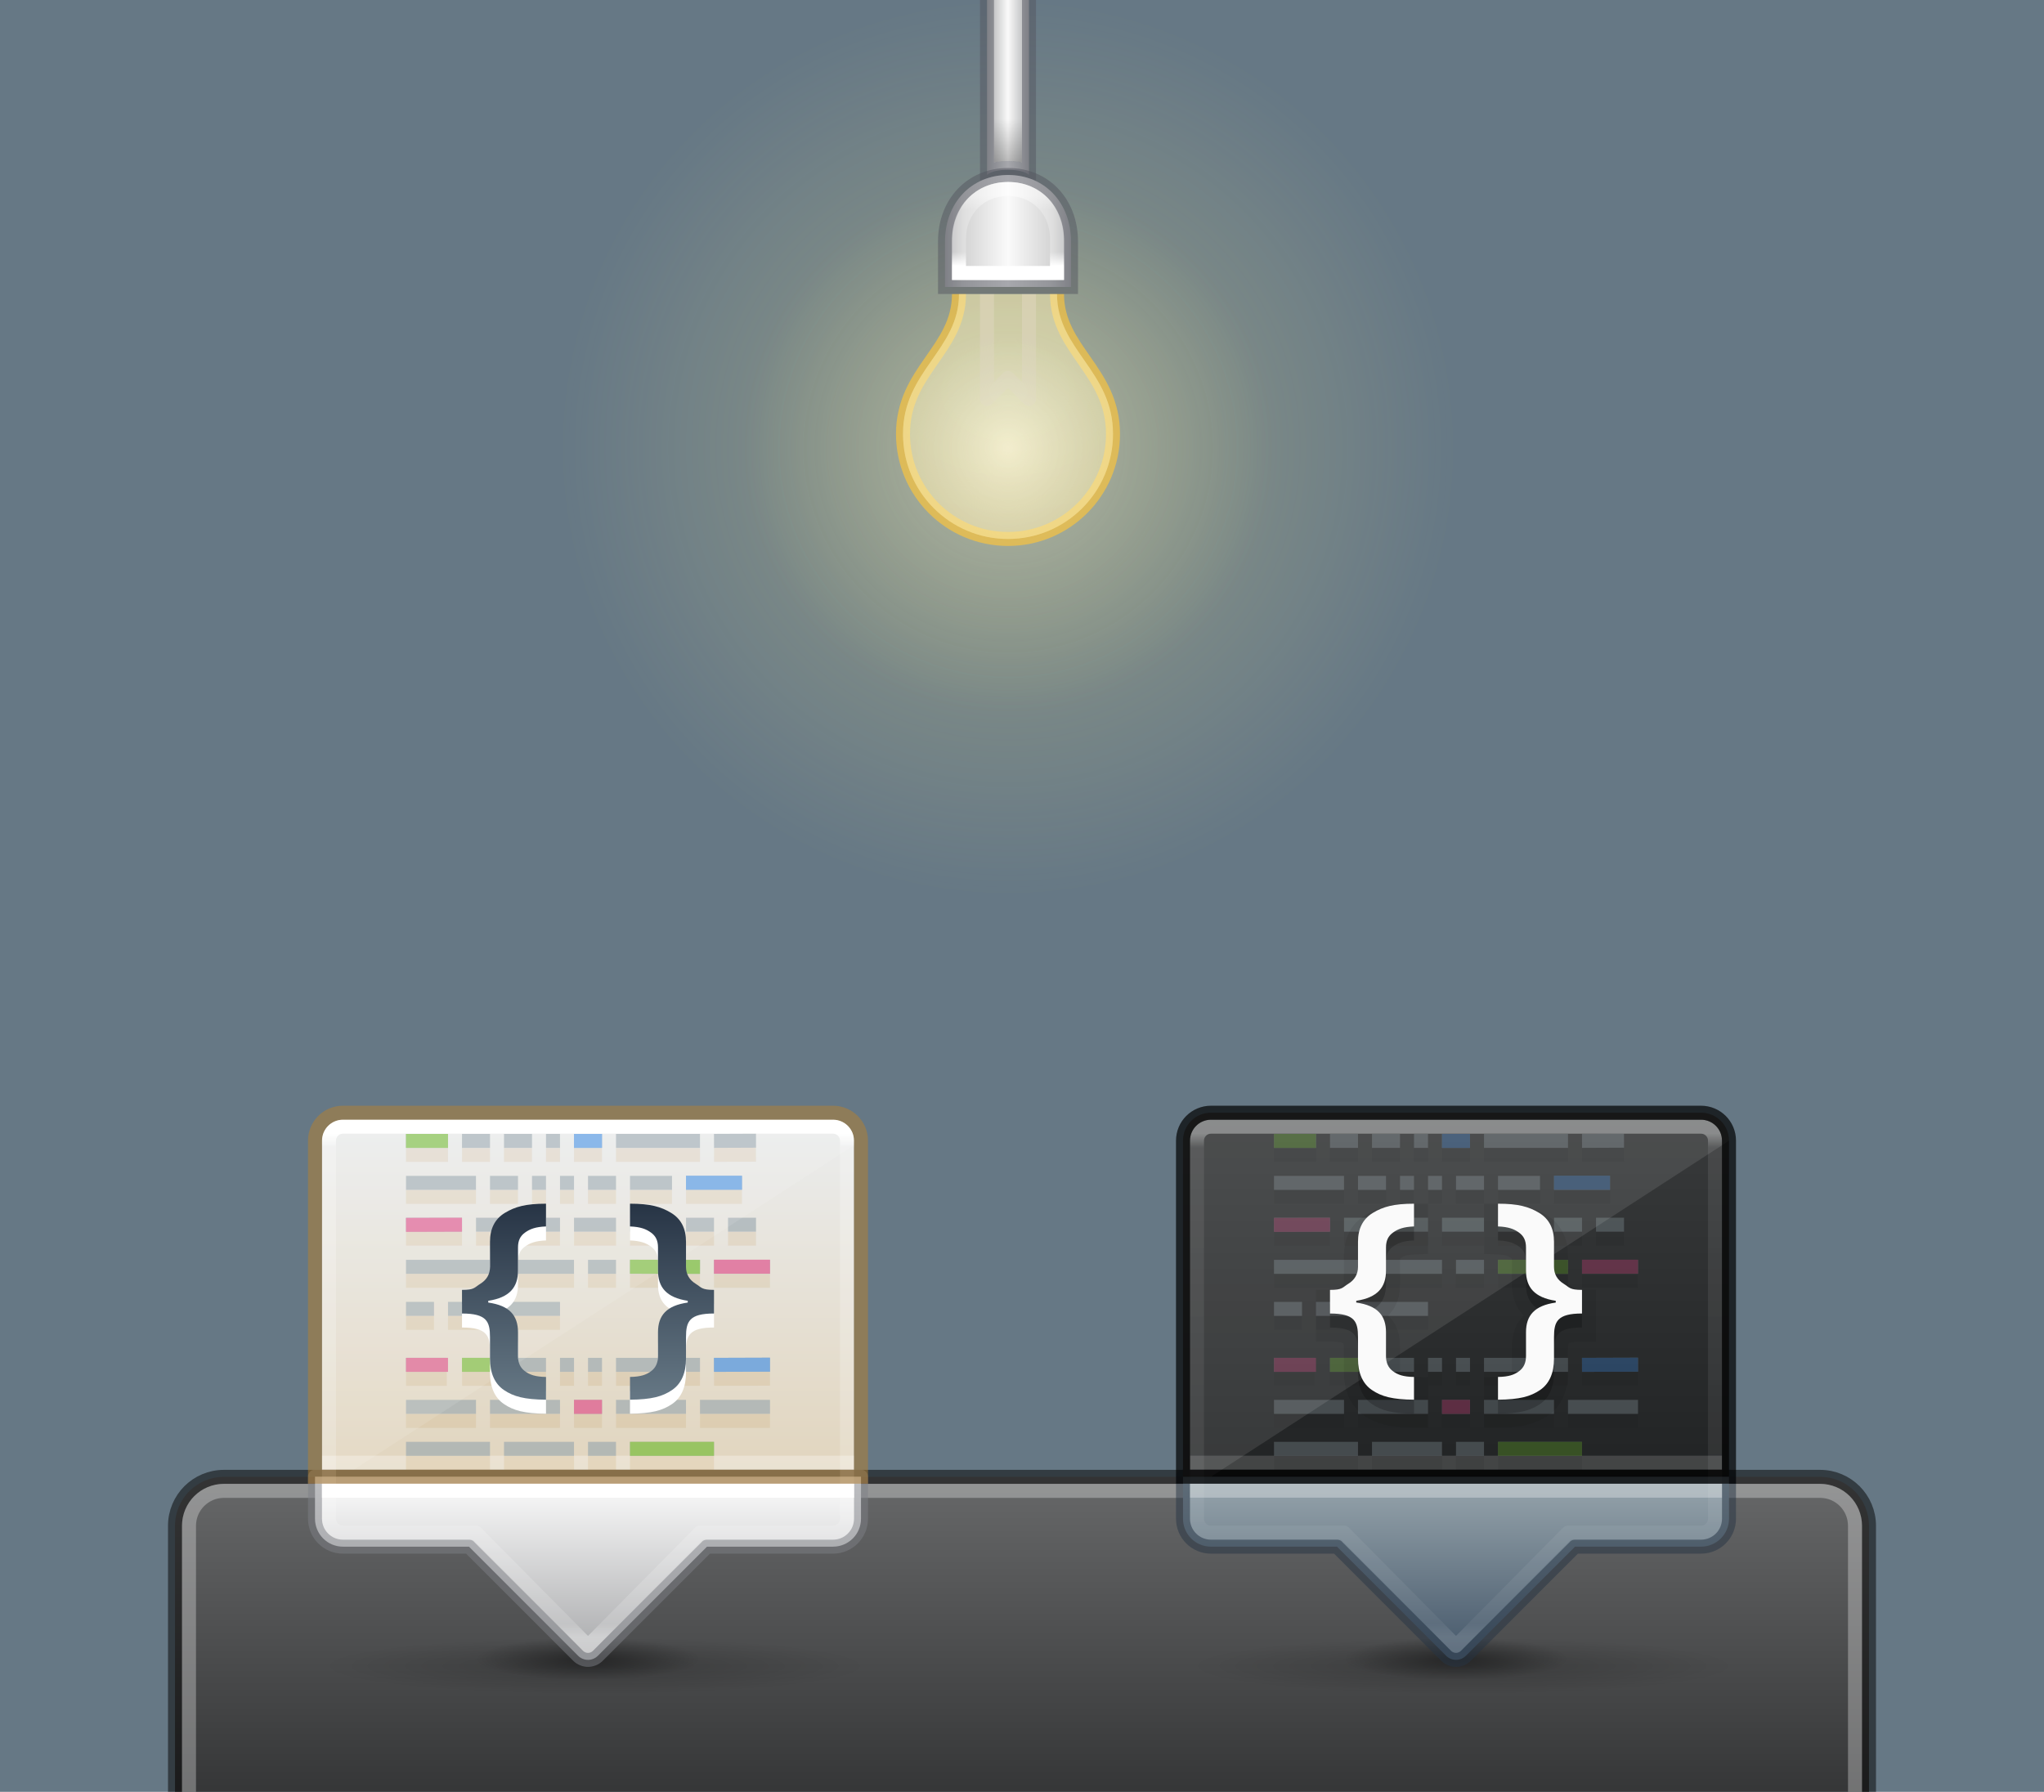 <?xml version="1.0" encoding="UTF-8" standalone="no"?>
<!-- Created with Inkscape (http://www.inkscape.org/) -->

<svg
   version="1.1"
   id="svg2"
   width="146"
   height="128"
   viewBox="0 0 146 128"
   sodipodi:docname="light-direction-dark.svg"
   inkscape:version="1.1 (c68e22c387, 2021-05-23)"
   inkscape:export-filename="/home/micahilbery/Projects/micahilbery.github.io/assets/images/edw/dark/light-direction-dark.png"
   inkscape:export-xdpi="288"
   inkscape:export-ydpi="288"
   xmlns:inkscape="http://www.inkscape.org/namespaces/inkscape"
   xmlns:sodipodi="http://sodipodi.sourceforge.net/DTD/sodipodi-0.dtd"
   xmlns:xlink="http://www.w3.org/1999/xlink"
   xmlns="http://www.w3.org/2000/svg"
   xmlns:svg="http://www.w3.org/2000/svg">
  <defs
     id="defs6">
    <linearGradient
       inkscape:collect="always"
       id="linearGradient9965">
      <stop
         style="stop-color:#ffffff;stop-opacity:1"
         offset="0"
         id="stop9961" />
      <stop
         style="stop-color:#fff394;stop-opacity:0;"
         offset="1"
         id="stop9963" />
    </linearGradient>
    <linearGradient
       inkscape:collect="always"
       id="linearGradient9447">
      <stop
         style="stop-color:#000000;stop-opacity:1;"
         offset="0"
         id="stop9443" />
      <stop
         style="stop-color:#000000;stop-opacity:0;"
         offset="1"
         id="stop9445" />
    </linearGradient>
    <linearGradient
       inkscape:collect="always"
       id="linearGradient8339">
      <stop
         style="stop-color:#ffffff;stop-opacity:0.5"
         offset="0"
         id="stop8335" />
      <stop
         style="stop-color:#ffffff;stop-opacity:0.25"
         offset="0.2"
         id="stop8979" />
      <stop
         style="stop-color:#ffffff;stop-opacity:0.25"
         offset="0.8"
         id="stop8981" />
      <stop
         style="stop-color:#ffffff;stop-opacity:1"
         offset="1"
         id="stop8337" />
    </linearGradient>
    <linearGradient
       inkscape:collect="always"
       id="linearGradient6832">
      <stop
         style="stop-color:#abacae;stop-opacity:1"
         offset="0"
         id="stop6828" />
      <stop
         style="stop-color:#d4d4d4;stop-opacity:1"
         offset="0.15"
         id="stop7126" />
      <stop
         style="stop-color:#fafafa;stop-opacity:1"
         offset="0.5"
         id="stop6994" />
      <stop
         style="stop-color:#d4d4d4;stop-opacity:1"
         offset="0.85"
         id="stop6996" />
      <stop
         style="stop-color:#abacae;stop-opacity:1"
         offset="1"
         id="stop6830" />
    </linearGradient>
    <linearGradient
       inkscape:collect="always"
       id="linearGradient6144">
      <stop
         style="stop-color:#abacae;stop-opacity:1"
         offset="0"
         id="stop6140" />
      <stop
         style="stop-color:#fafafa;stop-opacity:1"
         offset="0.5"
         id="stop6306" />
      <stop
         style="stop-color:#abacae;stop-opacity:1"
         offset="1"
         id="stop6142" />
    </linearGradient>
    <linearGradient
       inkscape:collect="always"
       id="linearGradient5256">
      <stop
         style="stop-color:#fff394;stop-opacity:1;"
         offset="0"
         id="stop5252" />
      <stop
         style="stop-color:#fff394;stop-opacity:0;"
         offset="1"
         id="stop5254" />
    </linearGradient>
    <linearGradient
       inkscape:collect="always"
       id="linearGradient4560">
      <stop
         style="stop-color:#fff394;stop-opacity:1"
         offset="0"
         id="stop4556" />
      <stop
         style="stop-color:#ffe16b;stop-opacity:1"
         offset="1"
         id="stop4558" />
    </linearGradient>
    <linearGradient
       inkscape:collect="always"
       id="linearGradient3744">
      <stop
         style="stop-color:#fafafa;stop-opacity:1"
         offset="0"
         id="stop3740" />
      <stop
         style="stop-color:#d4d4d4;stop-opacity:0.05"
         offset="1"
         id="stop3742" />
    </linearGradient>
    <linearGradient
       inkscape:collect="always"
       id="linearGradient4995">
      <stop
         style="stop-color:#666666;stop-opacity:1"
         offset="0"
         id="stop4991" />
      <stop
         style="stop-color:#333333;stop-opacity:1"
         offset="1"
         id="stop4993" />
    </linearGradient>
    <linearGradient
       id="linearGradient3373">
      <stop
         offset="0"
         style="stop-color:#95a3ab;stop-opacity:1"
         id="stop3365" />
      <stop
         offset="1"
         style="stop-color:#667885;stop-opacity:1"
         id="stop3371" />
    </linearGradient>
    <linearGradient
       id="linearGradient3075">
      <stop
         style="stop-color:#95a3ab;stop-opacity:1"
         offset="0"
         id="stop3071" />
      <stop
         style="stop-color:#667885;stop-opacity:1"
         offset="1"
         id="stop3073" />
    </linearGradient>
    <radialGradient
       cx="4.993"
       cy="43.5"
       r="2.5"
       fx="4.993"
       fy="43.5"
       id="radialGradient3013"
       xlink:href="#linearGradient3688-166-749"
       gradientUnits="userSpaceOnUse"
       gradientTransform="matrix(2.004,0,0,1.4,27.988,-17.4)" />
    <linearGradient
       id="linearGradient3688-166-749">
      <stop
         id="stop2883"
         style="stop-color:#181818;stop-opacity:1"
         offset="0" />
      <stop
         id="stop2885"
         style="stop-color:#181818;stop-opacity:0"
         offset="1" />
    </linearGradient>
    <radialGradient
       cx="4.993"
       cy="43.5"
       r="2.5"
       fx="4.993"
       fy="43.5"
       id="radialGradient3015"
       xlink:href="#linearGradient3688-166-749"
       gradientUnits="userSpaceOnUse"
       gradientTransform="matrix(2.004,0,0,1.4,-20.012,-104.4)" />
    <linearGradient
       x1="25.058"
       y1="47.028"
       x2="25.058"
       y2="39.999"
       id="linearGradient6647"
       xlink:href="#linearGradient3702-501-757"
       gradientUnits="userSpaceOnUse" />
    <linearGradient
       id="linearGradient3702-501-757">
      <stop
         id="stop2895"
         style="stop-color:#181818;stop-opacity:0"
         offset="0" />
      <stop
         id="stop2897"
         style="stop-color:#181818;stop-opacity:1"
         offset="0.5" />
      <stop
         id="stop2899"
         style="stop-color:#181818;stop-opacity:0"
         offset="1" />
    </linearGradient>
    <linearGradient
       xlink:href="#linearGradient3075"
       id="linearGradient856"
       x1="23.528"
       y1="6.083"
       x2="23.528"
       y2="44.233"
       gradientUnits="userSpaceOnUse" />
    <linearGradient
       id="linearGradient854">
      <stop
         style="stop-color:#ffa154;stop-opacity:1"
         offset="0"
         id="stop850" />
      <stop
         style="stop-color:#f37329;stop-opacity:1"
         offset="1"
         id="stop852" />
    </linearGradient>
    <linearGradient
       x1="39"
       y1="6"
       x2="39"
       y2="41.945"
       id="linearGradient3058"
       xlink:href="#linearGradient3924-1"
       gradientUnits="userSpaceOnUse"
       gradientTransform="translate(4e-6,1)" />
    <linearGradient
       id="linearGradient3924-1">
      <stop
         id="stop3926-3"
         style="stop-color:#ffffff;stop-opacity:1"
         offset="0" />
      <stop
         id="stop3928-91"
         style="stop-color:#ffffff;stop-opacity:0.235"
         offset="0.028" />
      <stop
         id="stop3930-6"
         style="stop-color:#ffffff;stop-opacity:0.157"
         offset="0.974" />
      <stop
         id="stop3932-6"
         style="stop-color:#ffffff;stop-opacity:0.392"
         offset="1" />
    </linearGradient>
    <radialGradient
       xlink:href="#linearGradient8838-4"
       id="radialGradient3300-8"
       gradientUnits="userSpaceOnUse"
       gradientTransform="matrix(0.382,7.5555777e-8,-1.8372241e-8,0.112,-5.925,36.336)"
       cx="99.189"
       cy="185.297"
       fx="99.189"
       fy="185.297"
       r="62.769" />
    <linearGradient
       id="linearGradient8838-4">
      <stop
         id="stop8840-4"
         style="stop-color:#000000;stop-opacity:1"
         offset="0" />
      <stop
         id="stop8842-8"
         style="stop-color:#000000;stop-opacity:0"
         offset="1" />
    </linearGradient>
    <radialGradient
       xlink:href="#linearGradient8838-4"
       id="radialGradient4192-6"
       gradientUnits="userSpaceOnUse"
       gradientTransform="matrix(0.255,5.3967361e-8,-1.2248161e-8,0.08,6.716,44.241)"
       cx="99.189"
       cy="185.297"
       fx="99.189"
       fy="185.297"
       r="62.769" />
    <radialGradient
       xlink:href="#linearGradient2867-449-88-871-390-598-476-591-434-148-57-177-3-8-8"
       id="radialGradient3543"
       gradientUnits="userSpaceOnUse"
       gradientTransform="matrix(0,5,-5.289,-1.3609237e-7,68.694,-17.99)"
       cx="1.198"
       cy="8.45"
       fx="1.198"
       fy="8.45"
       r="20" />
    <linearGradient
       id="linearGradient2867-449-88-871-390-598-476-591-434-148-57-177-3-8-8">
      <stop
         offset="0"
         style="stop-color:#90dbec;stop-opacity:1"
         id="stop3750-8-9-0" />
      <stop
         offset="0.262"
         style="stop-color:#42baea;stop-opacity:1"
         id="stop3752-3-2-2" />
      <stop
         offset="0.705"
         style="stop-color:#3689e6;stop-opacity:1"
         id="stop3754-7-2-2" />
      <stop
         offset="1"
         style="stop-color:#2b63a0;stop-opacity:1"
         id="stop3756-9-3-05" />
    </linearGradient>
    <linearGradient
       xlink:href="#linearGradient4011-8"
       id="linearGradient3540"
       gradientUnits="userSpaceOnUse"
       gradientTransform="matrix(1.054,0,0,1.054,-51.611,-2.728)"
       x1="71.204"
       y1="6.238"
       x2="71.204"
       y2="44.341" />
    <linearGradient
       id="linearGradient4011-8">
      <stop
         offset="0"
         style="stop-color:#ffffff;stop-opacity:1"
         id="stop4013-9" />
      <stop
         offset="0.508"
         style="stop-color:#ffffff;stop-opacity:0.235"
         id="stop4015-2" />
      <stop
         offset="0.835"
         style="stop-color:#ffffff;stop-opacity:0.157"
         id="stop4017-28" />
      <stop
         offset="1"
         style="stop-color:#ffffff;stop-opacity:0.392"
         id="stop4019-23" />
    </linearGradient>
    <linearGradient
       xlink:href="#linearGradient1115"
       id="linearGradient856-3"
       x1="24"
       y1="6"
       x2="24"
       y2="44"
       gradientUnits="userSpaceOnUse"
       gradientTransform="translate(204,98)" />
    <linearGradient
       id="linearGradient1115">
      <stop
         id="stop1111"
         offset="0"
         style="stop-color:#95a3ab;stop-opacity:1" />
      <stop
         id="stop1113"
         offset="1"
         style="stop-color:#667885;stop-opacity:1" />
    </linearGradient>
    <linearGradient
       inkscape:collect="always"
       xlink:href="#linearGradient4995"
       id="linearGradient4997"
       x1="160"
       y1="130"
       x2="160"
       y2="152"
       gradientUnits="userSpaceOnUse"
       gradientTransform="translate(0,-88)" />
    <radialGradient
       inkscape:collect="always"
       xlink:href="#linearGradient8838-4"
       id="radialGradient1109-0"
       cx="24.5"
       cy="45"
       fx="24.5"
       fy="45"
       r="19.5"
       gradientTransform="matrix(1,0,0,0.103,0,40.385)"
       gradientUnits="userSpaceOnUse" />
    <radialGradient
       inkscape:collect="always"
       xlink:href="#linearGradient8838-4"
       id="radialGradient1099-6"
       cx="24"
       cy="44.5"
       fx="24"
       fy="44.5"
       r="8"
       gradientTransform="matrix(1,0,0,0.188,0,36.156)"
       gradientUnits="userSpaceOnUse" />
    <linearGradient
       xlink:href="#linearGradient1115-0"
       id="linearGradient856-32"
       x1="24"
       y1="32"
       x2="24"
       y2="44"
       gradientUnits="userSpaceOnUse" />
    <linearGradient
       id="linearGradient1115-0">
      <stop
         id="stop1111-6"
         offset="0"
         style="stop-color:#95a3ab;stop-opacity:1" />
      <stop
         id="stop1113-1"
         offset="1"
         style="stop-color:#485a6c;stop-opacity:1" />
    </linearGradient>
    <linearGradient
       inkscape:collect="always"
       xlink:href="#linearGradient1232"
       id="linearGradient1234"
       x1="25"
       y1="6"
       x2="25"
       y2="31.5"
       gradientUnits="userSpaceOnUse" />
    <linearGradient
       inkscape:collect="always"
       id="linearGradient1232">
      <stop
         style="stop-color:#333333;stop-opacity:1"
         offset="0"
         id="stop1228" />
      <stop
         style="stop-color:#1a1a1a;stop-opacity:1"
         offset="1"
         id="stop1230" />
    </linearGradient>
    <radialGradient
       inkscape:collect="always"
       xlink:href="#linearGradient8838-4"
       id="radialGradient1109-5"
       cx="24.5"
       cy="45"
       fx="24.5"
       fy="45"
       r="19.5"
       gradientTransform="matrix(1,0,0,0.103,0,40.385)"
       gradientUnits="userSpaceOnUse" />
    <radialGradient
       inkscape:collect="always"
       xlink:href="#linearGradient8838-4"
       id="radialGradient1099-4"
       cx="24"
       cy="44.5"
       fx="24"
       fy="44.5"
       r="8"
       gradientTransform="matrix(1,0,0,0.188,0,36.156)"
       gradientUnits="userSpaceOnUse" />
    <linearGradient
       xlink:href="#linearGradient1115-4"
       id="linearGradient856-7"
       x1="24"
       y1="32"
       x2="24"
       y2="44"
       gradientUnits="userSpaceOnUse" />
    <linearGradient
       id="linearGradient1115-4">
      <stop
         id="stop1111-4"
         offset="0"
         style="stop-color:#fafafa;stop-opacity:1" />
      <stop
         id="stop1113-3"
         offset="1"
         style="stop-color:#abacae;stop-opacity:1" />
    </linearGradient>
    <linearGradient
       inkscape:collect="always"
       xlink:href="#linearGradient1232-7"
       id="linearGradient1234-0"
       x1="25"
       y1="6"
       x2="25"
       y2="31.5"
       gradientUnits="userSpaceOnUse" />
    <linearGradient
       inkscape:collect="always"
       id="linearGradient1232-7">
      <stop
         style="stop-color:#fafafa;stop-opacity:1"
         offset="0"
         id="stop1228-8" />
      <stop
         style="stop-color:#efdfc4;stop-opacity:1"
         offset="1"
         id="stop1230-6" />
    </linearGradient>
    <linearGradient
       inkscape:collect="always"
       xlink:href="#linearGradient2134"
       id="linearGradient2136"
       x1="24"
       y1="12"
       x2="24"
       y2="26"
       gradientUnits="userSpaceOnUse" />
    <linearGradient
       inkscape:collect="always"
       id="linearGradient2134">
      <stop
         style="stop-color:#273445;stop-opacity:1"
         offset="0"
         id="stop2130" />
      <stop
         style="stop-color:#667885;stop-opacity:1"
         offset="1"
         id="stop2132" />
    </linearGradient>
    <linearGradient
       inkscape:collect="always"
       xlink:href="#linearGradient3924-1"
       id="linearGradient6577"
       gradientUnits="userSpaceOnUse"
       gradientTransform="translate(4e-6,1)"
       x1="39"
       y1="6"
       x2="39"
       y2="41.945" />
    <clipPath
       clipPathUnits="userSpaceOnUse"
       id="clipPath8030">
      <rect
         style="font-variation-settings:normal;opacity:1;vector-effect:none;fill:url(#linearGradient8034);fill-opacity:1;stroke:none;stroke-width:1;stroke-linecap:butt;stroke-linejoin:miter;stroke-miterlimit:4;stroke-dasharray:none;stroke-dashoffset:0;stroke-opacity:1;-inkscape-stroke:none;marker:none;stop-color:#000000;stop-opacity:1"
         id="rect8032"
         width="270"
         height="128"
         x="0"
         y="0" />
    </clipPath>
    <linearGradient
       inkscape:collect="always"
       xlink:href="#linearGradient1115-4"
       id="linearGradient8034"
       gradientUnits="userSpaceOnUse"
       gradientTransform="translate(80,73.987)"
       x1="24"
       y1="32"
       x2="24"
       y2="44" />
    <radialGradient
       inkscape:collect="always"
       xlink:href="#linearGradient3744"
       id="radialGradient3746"
       cx="72"
       cy="31.679"
       fx="72"
       fy="31.679"
       r="7.5"
       gradientTransform="matrix(1,0,0,1.067,0,-1.79)"
       gradientUnits="userSpaceOnUse" />
    <radialGradient
       inkscape:collect="always"
       xlink:href="#linearGradient4560"
       id="radialGradient4562"
       cx="72"
       cy="28.25"
       fx="72"
       fy="28.25"
       r="7.5"
       gradientTransform="matrix(2.467,0,0,1.8,-105.6,-22.85)"
       gradientUnits="userSpaceOnUse" />
    <radialGradient
       inkscape:collect="always"
       xlink:href="#linearGradient5256"
       id="radialGradient5258"
       cx="72"
       cy="32"
       fx="72"
       fy="32"
       r="32"
       gradientUnits="userSpaceOnUse" />
    <linearGradient
       inkscape:collect="always"
       xlink:href="#linearGradient6144"
       id="linearGradient6146"
       x1="70.5"
       y1="6.25"
       x2="73.5"
       y2="6.25"
       gradientUnits="userSpaceOnUse" />
    <linearGradient
       inkscape:collect="always"
       xlink:href="#linearGradient6832"
       id="linearGradient6834"
       x1="67.5"
       y1="16.5"
       x2="76.5"
       y2="16.5"
       gradientUnits="userSpaceOnUse" />
    <linearGradient
       inkscape:collect="always"
       xlink:href="#linearGradient8339"
       id="linearGradient8341"
       x1="72"
       y1="14"
       x2="72"
       y2="19"
       gradientUnits="userSpaceOnUse" />
    <linearGradient
       inkscape:collect="always"
       xlink:href="#linearGradient9447"
       id="linearGradient9449"
       x1="72"
       y1="12"
       x2="72"
       y2="9"
       gradientUnits="userSpaceOnUse"
       gradientTransform="translate(0,-0.5)" />
    <radialGradient
       inkscape:collect="always"
       xlink:href="#linearGradient9965"
       id="radialGradient9865"
       gradientUnits="userSpaceOnUse"
       cx="72"
       cy="32"
       fx="72"
       fy="32"
       r="32"
       gradientTransform="matrix(0.592,0,0,0.592,29.407,13.07)" />
  </defs>
  <sodipodi:namedview
     id="namedview4"
     pagecolor="#ffffff"
     bordercolor="#666666"
     borderopacity="1.0"
     inkscape:pageshadow="2"
     inkscape:pageopacity="0.0"
     inkscape:pagecheckerboard="0"
     showgrid="true"
     inkscape:zoom="2"
     inkscape:cx="140"
     inkscape:cy="14.75"
     inkscape:window-width="2560"
     inkscape:window-height="1379"
     inkscape:window-x="1920"
     inkscape:window-y="30"
     inkscape:window-maximized="1"
     inkscape:current-layer="g8">
    <inkscape:grid
       type="xygrid"
       id="grid851"
       empspacing="4"
       visible="true"
       enabled="true" />
    <inkscape:grid
       type="xygrid"
       id="grid853"
       empspacing="2"
       spacingy="0.5"
       spacingx="0.5"
       dotted="true"
       enabled="false" />
  </sodipodi:namedview>
  <g
     inkscape:groupmode="layer"
     inkscape:label="Image"
     id="g8">
    <rect
       style="opacity:1;fill:#667885;fill-opacity:1;stroke:none;stroke-linecap:butt;stroke-linejoin:round;stroke-opacity:1;-inkscape-stroke:none;stop-color:#000000"
       id="rect10483"
       width="146"
       height="128"
       x="0"
       y="0" />
    <circle
       style="opacity:0.3;fill:url(#radialGradient5258);fill-opacity:1;stroke:none;stroke-linecap:butt;stroke-linejoin:round;-inkscape-stroke:none;stop-color:#000000"
       id="path5228"
       cx="72"
       cy="32"
       r="32" />
    <g
       id="g1013"
       transform="translate(-62,64)">
      <path
         id="rect849"
         style="opacity:0.95;fill:url(#linearGradient4997);fill-opacity:1;stroke:none"
         d="m 78,41.5 c -1.939,0 -3.5,1.561 -3.5,3.5 v 19 h 121 V 45 c 0,-1.939 -1.561,-3.5 -3.5,-3.5 z"
         sodipodi:nodetypes="ssccsss" />
      <path
         id="path4200"
         style="opacity:0.5;fill:none;stroke:#000000;stroke-opacity:1"
         d="M 195.5,64 V 45 c 0,-1.939 -1.561,-3.5 -3.5,-3.5 H 78 c -1.939,0 -3.5,1.561 -3.5,3.5 v 19"
         sodipodi:nodetypes="cssssc" />
      <path
         id="rect4280"
         style="opacity:0.3;fill:none;stroke:#ffffff;stroke-opacity:1"
         d="M 75.5,64 V 45 c 0,-1.385 1.115,-2.5 2.5,-2.5 h 114 c 1.385,0 2.5,1.115 2.5,2.5 v 19"
         sodipodi:nodetypes="cssssc" />
    </g>
    <g
       id="g915-6"
       transform="translate(80,73.987)">
      <ellipse
         style="opacity:0.2;fill:url(#radialGradient1109-0);fill-opacity:1;stroke:none;stroke-linecap:round;stroke-linejoin:round;stroke-opacity:1"
         id="path1101-5"
         cx="24.5"
         cy="45"
         rx="19.5"
         ry="2" />
      <ellipse
         style="opacity:0.4;fill:url(#radialGradient1099-6);fill-opacity:1;stroke:none;stroke-linecap:round;stroke-linejoin:round;stroke-opacity:1"
         id="path1089-6"
         cx="24"
         cy="44.5"
         rx="8"
         ry="1.5" />
      <path
         id="rect5505-21"
         style="color:#000000;display:inline;overflow:visible;visibility:visible;fill:url(#linearGradient856-32);fill-opacity:1;fill-rule:nonzero;stroke:none;stroke-width:1;marker:none;enable-background:accumulate"
         d="m 4.5,31.5 v 3 c 0,1.108 0.892,2 2,2 h 9.006 c 0.004,0.005 0.005,0.011 0.01,0.016 l 7.777,7.777 c 0.392,0.392 1.022,0.392 1.414,0 l 7.777,-7.777 c 0.004,-0.004 0.005,-0.011 0.01,-0.016 H 41.5 c 1.108,0 2,-0.892 2,-2 v -3 h -2 -35 z" />
      <path
         id="rect5505-21-3-2"
         style="color:#000000;display:inline;overflow:visible;visibility:visible;opacity:0.5;fill:none;stroke:#273445;stroke-width:1;stroke-linecap:round;stroke-linejoin:round;stroke-miterlimit:4;stroke-dasharray:none;stroke-dashoffset:0;stroke-opacity:1;marker:none;enable-background:accumulate"
         d="m 4.5,31.5 v 3 c 0,1.108 0.892,2 2,2 h 9.006 c 0.004,0.005 0.005,0.011 0.01,0.016 l 7.777,7.777 c 0.392,0.392 1.022,0.392 1.414,0 l 7.777,-7.777 c 0.004,-0.004 0.005,-0.011 0.01,-0.016 H 41.5 c 1.108,0 2,-0.892 2,-2 v -3 c -5,0 -33,0 -39,0 z"
         sodipodi:nodetypes="cssccssscsscc" />
      <path
         id="rect192"
         style="opacity:0.9;fill:url(#linearGradient1234);fill-opacity:1;fill-rule:evenodd"
         d="m 6.5,5.5 c -1.108,0 -2,0.892 -2,2 v 17 5 2 h 2 35 2 v -2 -5 -17 c 0,-1.108 -0.892,-2 -2,-2 z" />
      <path
         id="rect6741"
         style="opacity:0.35;fill:none;stroke:url(#linearGradient3058);stroke-width:1;stroke-linecap:round;stroke-linejoin:round;stroke-miterlimit:4;stroke-dasharray:none;stroke-dashoffset:0;stroke-opacity:1"
         d="M 6.5,6.5 H 41.5 c 0.554,0 1,0.446 1,1 V 34.5 c 0,0.554 -0.446,1 -1,1 H 32 L 24,43.586 16,35.5 H 6.5 c -0.554,0 -1,-0.446 -1,-1 V 7.5 c 0,-0.554 0.446,-1 1,-1 z"
         sodipodi:nodetypes="ssssscccssss" />
      <path
         style="opacity:0.15;fill:none;stroke:#ffffff;stroke-width:1px;stroke-linecap:butt;stroke-linejoin:miter;stroke-opacity:1"
         d="M 5,30.5 H 43"
         id="path722" />
      <path
         style="opacity:0.3;fill:none;stroke:#ffffff;stroke-width:1px;stroke-linecap:butt;stroke-linejoin:miter;stroke-opacity:1"
         d="M 5,32.5 H 43"
         id="path804" />
      <g
         transform="translate(-4,-3.487)"
         id="g4420-9"
         style="opacity:0.3">
        <path
           inkscape:connector-curvature="0"
           style="opacity:0.2;fill:none;stroke:#000000;stroke-width:1px;stroke-linecap:butt;stroke-linejoin:miter;stroke-opacity:1"
           id="path15240"
           d="m 15,12 h 3 m 1,0 h 2 m 1,0 h 2 m 1,0 h 1 m 1,0 h 2 m 1,0 h 6 m 1,0 3,-0.013 M 15,15 h 5 m 1,0 h 2 m 1,0 h 1 m 1,0 h 1 m 1,0 h 2 m 1,0 h 3 m 1,0 h 4 m -24,2.987 h 4 m 1,0 h 6 m 1,0 h 3 m 1,0 h 3 m 1,0 h 2 m 1,0 h 2 M 15,21 h 6 m 1,0 h 5 m 1,0 h 2 m 1,0 h 5 m 1,0 h 4 m -26,3 h 2 m 1,0 h 8 M 15,34 h 6 m 1,0 h 5 m 1,0 h 2 m 1,0 h 6 M 15,28 h 2.915 M 19,28 h 3 m 1,0 h 2 m 1,0 h 1 m 1,0 h 1 m 1,0 h 6 m 1,0 4,-0.013 M 15,31 h 5 m 1,0 h 5 m 1,0 h 2 m 1,0 h 5 m 1,0 h 5"
           sodipodi:nodetypes="cccccccccccccccccccccccccccccccccccccccccccccccccccccccccccccccccccccccccccccccccccccc" />
        <path
           inkscape:connector-curvature="0"
           style="opacity:1;fill:none;stroke:#95a3ab;stroke-width:1px;stroke-linecap:butt;stroke-linejoin:miter;stroke-opacity:1"
           id="path3715"
           d="m 15,11 h 3 m 1,0 h 2 m 1,0 h 2 m 1,0 h 1 m 1,0 h 2 m 1,0 h 6 m 1,0 3,-0.013 M 15,14 h 5 m 1,0 h 2 m 1,0 h 1 m 1,0 h 1 m 1,0 h 2 m 1,0 h 3 m 1,0 h 4 m -24,2.987 h 4 m 1,0 h 6 m 1,0 h 3 m 1,0 h 3 m 1,0 h 2 m 1,0 h 2 M 15,20 h 6 m 1,0 h 5 m 1,0 h 2 m 1,0 h 5 m 1,0 h 4 m -26,3 h 2 m 1,0 h 8 M 15,33 h 6 m 1,0 h 5 m 1,0 h 2 m 1,0 h 6 M 15,27 h 2.915 M 19,27 h 3 m 1,0 h 2 m 1,0 h 1 m 1,0 h 1 m 1,0 h 6 m 1,0 4,-0.013 M 15,30 h 5 m 1,0 h 5 m 1,0 h 2 m 1,0 h 5 m 1,0 h 5"
           sodipodi:nodetypes="cccccccccccccccccccccccccccccccccccccccccccccccccccccccccccccccccccccccccccccccccccccc" />
        <path
           sodipodi:nodetypes="cccccc"
           d="m 27,11 h 2 m 6,2.987 h 4 M 37,27 41,26.987"
           id="path4383"
           style="opacity:1;fill:none;stroke:#3689e6;stroke-width:1px;stroke-linecap:butt;stroke-linejoin:miter;stroke-opacity:1"
           inkscape:connector-curvature="0" />
        <path
           sodipodi:nodetypes="cccccccc"
           d="m 15,11 h 3 M 31,19.987 36,20 m -5,13 h 6 M 19,27 h 3"
           id="path4381"
           style="opacity:1;fill:none;stroke:#68b723;stroke-width:1px;stroke-linecap:butt;stroke-linejoin:miter;stroke-opacity:1"
           inkscape:connector-curvature="0" />
        <path
           sodipodi:nodetypes="cccccccc"
           d="m 15,17 4,-0.013 m 18,3 h 4 M 15,27 h 3 m 9,3 h 2"
           id="path4385"
           style="opacity:1;fill:none;stroke:#de3e80;stroke-width:1px;stroke-linecap:butt;stroke-linejoin:miter;stroke-opacity:1"
           inkscape:connector-curvature="0" />
      </g>
      <path
         id="path6523"
         style="opacity:0.1;fill:#ffffff;fill-opacity:1;fill-rule:evenodd"
         d="m 6.5,5.5 c -1.108,0 -2,0.892 -2,2 v 17 5 2 h 2 l 37,-24 c 0,-1.108 -0.892,-2 -2,-2 z"
         sodipodi:nodetypes="sscccccss" />
      <g
         id="g6521-3">
        <path
           style="color:#000000;font-style:normal;font-variant:normal;font-weight:600;font-stretch:normal;font-size:19px;line-height:125%;font-family:'Open Sans';-inkscape-font-specification:'Open Sans Semi-Bold';text-align:start;letter-spacing:0px;word-spacing:0px;writing-mode:lr-tb;text-anchor:start;clip-rule:nonzero;display:inline;overflow:visible;visibility:visible;opacity:0.07;isolation:auto;mix-blend-mode:normal;color-interpolation:sRGB;color-interpolation-filters:linearRGB;solid-color:#000000;solid-opacity:1;fill:#000000;fill-opacity:1;fill-rule:nonzero;stroke:#000000;stroke-width:2;stroke-linecap:butt;stroke-linejoin:miter;stroke-miterlimit:4;stroke-dasharray:none;stroke-dashoffset:0;stroke-opacity:1;marker:none;color-rendering:auto;image-rendering:auto;shape-rendering:auto;text-rendering:auto;enable-background:accumulate"
           d="m 21,13 c -1.445,1.4e-5 -2.211,0.214 -2.938,0.656 C 17.343,14.092 17,14.787 17,15.719 v 1.781 c 0,0.556 -0.248,0.944 -0.688,1.219 -0.433,0.269 -0.413,0.438 -1.312,0.438 v 1.688 c 1.772,4e-6 2,0.576 2,1.688 v 1.531 c 0,1.022 0.327,1.796 1,2.25 0.679,0.46 1.461,0.676 3,0.688 v -1.625 C 20.234,25.363 19.84,25.22 19.5,24.969 19.16,24.718 19,24.365 19,23.875 v -1.688 c 0,-1.201 -0.6,-1.91 -2.125,-2.125 v -0.125 C 18.4,19.704 19,18.97 19,17.781 v -1.656 c 0,-0.49 0.16,-0.818 0.5,-1.062 0.346,-0.251 0.741,-0.408 1.5,-0.438 z m 6,0 v 1.625 c 0.759,0.03 1.154,0.187 1.5,0.438 0.34,0.245 0.5,0.573 0.5,1.062 v 1.656 c 0,1.189 0.6,1.923 2.125,2.156 v 0.125 C 29.6,20.278 29,20.987 29,22.188 v 1.688 c 0,0.49 -0.16,0.843 -0.5,1.094 -0.34,0.251 -0.734,0.394 -1.5,0.406 v 1.625 c 1.539,-0.012 2.321,-0.227 3,-0.688 0.673,-0.454 1,-1.228 1,-2.25 v -1.531 c 0,-1.111 0.228,-1.687 2,-1.688 v -1.688 c -0.899,6e-6 -0.88,-0.169 -1.312,-0.438 C 31.248,18.444 31,18.056 31,17.5 V 15.719 C 31,14.787 30.657,14.092 29.938,13.656 29.211,13.214 28.445,13 27,13 Z"
           id="path6426" />
        <path
           style="color:#000000;font-style:normal;font-variant:normal;font-weight:600;font-stretch:normal;font-size:19px;line-height:125%;font-family:'Open Sans';-inkscape-font-specification:'Open Sans Semi-Bold';text-align:start;letter-spacing:0px;word-spacing:0px;writing-mode:lr-tb;text-anchor:start;clip-rule:nonzero;display:inline;overflow:visible;visibility:visible;opacity:0.15;isolation:auto;mix-blend-mode:normal;color-interpolation:sRGB;color-interpolation-filters:linearRGB;solid-color:#000000;solid-opacity:1;fill:#000000;fill-opacity:1;fill-rule:nonzero;stroke:none;stroke-width:1;stroke-linecap:butt;stroke-linejoin:miter;stroke-miterlimit:4;stroke-dasharray:none;stroke-dashoffset:0;stroke-opacity:1;marker:none;color-rendering:auto;image-rendering:auto;shape-rendering:auto;text-rendering:auto;enable-background:accumulate"
           d="m 21,13 c -1.445,1.4e-5 -2.211,0.214 -2.938,0.656 C 17.343,14.092 17,14.787 17,15.719 v 1.781 c 0,0.556 -0.248,0.944 -0.688,1.219 -0.433,0.269 -0.413,0.438 -1.312,0.438 v 1.688 c 1.772,4e-6 2,0.576 2,1.688 v 1.531 c 0,1.022 0.327,1.796 1,2.25 0.679,0.46 1.461,0.676 3,0.688 v -1.625 C 20.234,25.363 19.84,25.22 19.5,24.969 19.16,24.718 19,24.365 19,23.875 v -1.688 c 0,-1.201 -0.6,-1.91 -2.125,-2.125 v -0.125 C 18.4,19.704 19,18.97 19,17.781 v -1.656 c 0,-0.49 0.16,-0.818 0.5,-1.062 0.346,-0.251 0.741,-0.408 1.5,-0.438 z m 6,0 v 1.625 c 0.759,0.03 1.154,0.187 1.5,0.438 0.34,0.245 0.5,0.573 0.5,1.062 v 1.656 c 0,1.189 0.6,1.923 2.125,2.156 v 0.125 C 29.6,20.278 29,20.987 29,22.188 v 1.688 c 0,0.49 -0.16,0.843 -0.5,1.094 -0.34,0.251 -0.734,0.394 -1.5,0.406 v 1.625 c 1.539,-0.012 2.321,-0.227 3,-0.688 0.673,-0.454 1,-1.228 1,-2.25 v -1.531 c 0,-1.111 0.228,-1.687 2,-1.688 v -1.688 c -0.899,6e-6 -0.88,-0.169 -1.312,-0.438 C 31.248,18.444 31,18.056 31,17.5 V 15.719 C 31,14.787 30.657,14.092 29.938,13.656 29.211,13.214 28.445,13 27,13 Z"
           id="path4544" />
        <path
           id="path3873-9"
           d="m 21,12 c -1.445,1.4e-5 -2.211,0.214 -2.938,0.656 C 17.343,13.092 17,13.787 17,14.719 v 1.781 c 0,0.556 -0.248,0.944 -0.688,1.219 -0.433,0.269 -0.413,0.438 -1.312,0.438 v 1.688 c 1.772,4e-6 2,0.576 2,1.688 v 1.531 c 0,1.022 0.327,1.796 1,2.25 0.679,0.46 1.461,0.676 3,0.688 v -1.625 C 20.234,24.363 19.84,24.22 19.5,23.969 19.16,23.718 19,23.365 19,22.875 v -1.688 c 0,-1.201 -0.6,-1.91 -2.125,-2.125 v -0.125 C 18.4,18.704 19,17.97 19,16.781 v -1.656 c 0,-0.49 0.16,-0.818 0.5,-1.062 0.346,-0.251 0.741,-0.408 1.5,-0.438 z m 6,0 v 1.625 c 0.759,0.03 1.154,0.187 1.5,0.438 0.34,0.245 0.5,0.573 0.5,1.062 v 1.656 c 0,1.189 0.6,1.923 2.125,2.156 v 0.125 C 29.6,19.278 29,19.987 29,21.188 v 1.688 c 0,0.49 -0.16,0.843 -0.5,1.094 -0.34,0.251 -0.734,0.394 -1.5,0.406 v 1.625 c 1.539,-0.012 2.321,-0.227 3,-0.688 0.673,-0.454 1,-1.228 1,-2.25 v -1.531 c 0,-1.111 0.228,-1.687 2,-1.688 v -1.688 c -0.899,6e-6 -0.88,-0.169 -1.312,-0.438 C 31.248,17.444 31,17.056 31,16.5 V 14.719 C 31,13.787 30.657,13.092 29.938,12.656 29.211,12.214 28.445,12 27,12 Z"
           style="color:#000000;font-style:normal;font-variant:normal;font-weight:600;font-stretch:normal;font-size:19px;line-height:125%;font-family:'Open Sans';-inkscape-font-specification:'Open Sans Semi-Bold';text-align:start;letter-spacing:0px;word-spacing:0px;writing-mode:lr-tb;text-anchor:start;clip-rule:nonzero;display:inline;overflow:visible;visibility:visible;isolation:auto;mix-blend-mode:normal;color-interpolation:sRGB;color-interpolation-filters:linearRGB;solid-color:#000000;solid-opacity:1;fill:#fafafa;fill-opacity:1;fill-rule:nonzero;stroke:none;stroke-width:1;stroke-linecap:butt;stroke-linejoin:miter;stroke-miterlimit:4;stroke-dasharray:none;stroke-dashoffset:0;stroke-opacity:1;marker:none;color-rendering:auto;image-rendering:auto;shape-rendering:auto;text-rendering:auto;enable-background:accumulate" />
      </g>
      <path
         id="path489"
         style="opacity:0.7;fill:none;fill-opacity:1;fill-rule:evenodd;stroke:#000000"
         d="m 6.5,5.5 c -1.108,0 -2,0.892 -2,2 v 17 5 2 h 2 35 2 v -2 -5 -17 c 0,-1.108 -0.892,-2 -2,-2 z" />
    </g>
    <g
       id="g917"
       transform="translate(18,73.987)">
      <ellipse
         style="opacity:0.2;fill:url(#radialGradient1109-5);fill-opacity:1;stroke:none;stroke-linecap:round;stroke-linejoin:round;stroke-opacity:1"
         id="path1101-1"
         cx="24.5"
         cy="45"
         rx="19.5"
         ry="2" />
      <ellipse
         style="opacity:0.4;fill:url(#radialGradient1099-4);fill-opacity:1;stroke:none;stroke-linecap:round;stroke-linejoin:round;stroke-opacity:1"
         id="path1089-4"
         cx="24"
         cy="44.5"
         rx="8"
         ry="1.5" />
      <path
         id="rect5505-21-9"
         style="color:#000000;display:inline;overflow:visible;visibility:visible;fill:url(#linearGradient856-7);fill-opacity:1;fill-rule:nonzero;stroke:none;stroke-width:1;marker:none;enable-background:accumulate"
         d="m 4.5,31.5 v 3 c 0,1.108 0.892,2 2,2 h 9.006 c 0.004,0.005 0.005,0.011 0.01,0.016 l 7.777,7.777 c 0.392,0.392 1.022,0.392 1.414,0 l 7.777,-7.777 c 0.004,-0.004 0.005,-0.011 0.01,-0.016 H 41.5 c 1.108,0 2,-0.892 2,-2 v -3 h -2 -35 z" />
      <path
         id="rect5505-21-3-2-2"
         style="color:#000000;display:inline;overflow:visible;visibility:visible;opacity:0.5;fill:none;stroke:#7e8087;stroke-width:1;stroke-linecap:round;stroke-linejoin:round;stroke-miterlimit:4;stroke-dasharray:none;stroke-dashoffset:0;stroke-opacity:1;marker:none;enable-background:accumulate"
         d="m 4.5,31.5 v 3 c 0,1.108 0.892,2 2,2 h 9.006 c 0.004,0.005 0.005,0.011 0.01,0.016 l 7.777,7.777 c 0.392,0.392 1.022,0.392 1.414,0 l 7.777,-7.777 c 0.004,-0.004 0.005,-0.011 0.01,-0.016 H 41.5 c 1.108,0 2,-0.892 2,-2 v -3 c -5,0 -33,0 -39,0 z"
         sodipodi:nodetypes="cssccssscsscc" />
      <path
         id="rect192-0"
         style="opacity:0.9;fill:url(#linearGradient1234-0);fill-opacity:1;fill-rule:evenodd"
         d="M 6.5,6 C 5.669,6 5,6.669 5,7.5 V 27 29.5 31 h 1.5 35 1.5 V 29.5 27 7.5 C 43,6.669 42.331,6 41.5,6 Z" />
      <path
         id="rect6741-6"
         style="opacity:1;fill:none;stroke:url(#linearGradient6577);stroke-width:1;stroke-linecap:round;stroke-linejoin:round;stroke-miterlimit:4;stroke-dasharray:none;stroke-dashoffset:0;stroke-opacity:1"
         d="M 6.5,6.5 H 41.5 c 0.554,0 1,0.446 1,1 V 34.5 c 0,0.554 -0.446,1 -1,1 H 32 L 24,43.586 16,35.5 H 6.5 c -0.554,0 -1,-0.446 -1,-1 V 7.5 c 0,-0.554 0.446,-1 1,-1 z"
         sodipodi:nodetypes="ssssscccssss" />
      <path
         style="opacity:0.3;fill:none;stroke:#ffffff;stroke-width:1px;stroke-linecap:butt;stroke-linejoin:miter;stroke-opacity:1"
         d="M 5,30.5 H 43"
         id="path722-8" />
      <path
         style="opacity:1;fill:none;stroke:#ffffff;stroke-width:1px;stroke-linecap:butt;stroke-linejoin:miter;stroke-opacity:1"
         d="M 5,32.5 H 43"
         id="path804-9" />
      <g
         transform="translate(-4,-3.487)"
         id="g4420-2"
         style="opacity:0.6">
        <path
           inkscape:connector-curvature="0"
           style="opacity:0.2;fill:none;stroke:#b6802e;stroke-width:1px;stroke-linecap:butt;stroke-linejoin:miter;stroke-opacity:1"
           id="path15240-6"
           d="m 15,12 h 3 m 1,0 h 2 m 1,0 h 2 m 1,0 h 1 m 1,0 h 2 m 1,0 h 6 m 1,0 3,-0.013 M 15,15 h 5 m 1,0 h 2 m 1,0 h 1 m 1,0 h 1 m 1,0 h 2 m 1,0 h 3 m 1,0 h 4 m -24,2.987 h 4 m 1,0 h 6 m 1,0 h 3 m 1,0 h 3 m 1,0 h 2 m 1,0 h 2 M 15,21 h 6 m 1,0 h 5 m 1,0 h 2 m 1,0 h 5 m 1,0 h 4 m -26,3 h 2 m 1,0 h 8 M 15,34 h 6 m 1,0 h 5 m 1,0 h 2 m 1,0 h 6 M 15,28 h 2.915 M 19,28 h 3 m 1,0 h 2 m 1,0 h 1 m 1,0 h 1 m 1,0 h 6 m 1,0 4,-0.013 M 15,31 h 5 m 1,0 h 5 m 1,0 h 2 m 1,0 h 5 m 1,0 h 5"
           sodipodi:nodetypes="cccccccccccccccccccccccccccccccccccccccccccccccccccccccccccccccccccccccccccccccccccccc" />
        <path
           inkscape:connector-curvature="0"
           style="opacity:1;fill:none;stroke:#95a3ab;stroke-width:1px;stroke-linecap:butt;stroke-linejoin:miter;stroke-opacity:1"
           id="path3715-6"
           d="m 15,11 h 3 m 1,0 h 2 m 1,0 h 2 m 1,0 h 1 m 1,0 h 2 m 1,0 h 6 m 1,0 3,-0.013 M 15,14 h 5 m 1,0 h 2 m 1,0 h 1 m 1,0 h 1 m 1,0 h 2 m 1,0 h 3 m 1,0 h 4 m -24,2.987 h 4 m 1,0 h 6 m 1,0 h 3 m 1,0 h 3 m 1,0 h 2 m 1,0 h 2 M 15,20 h 6 m 1,0 h 5 m 1,0 h 2 m 1,0 h 5 m 1,0 h 4 m -26,3 h 2 m 1,0 h 8 M 15,33 h 6 m 1,0 h 5 m 1,0 h 2 m 1,0 h 6 M 15,27 h 2.915 M 19,27 h 3 m 1,0 h 2 m 1,0 h 1 m 1,0 h 1 m 1,0 h 6 m 1,0 4,-0.013 M 15,30 h 5 m 1,0 h 5 m 1,0 h 2 m 1,0 h 5 m 1,0 h 5"
           sodipodi:nodetypes="cccccccccccccccccccccccccccccccccccccccccccccccccccccccccccccccccccccccccccccccccccccc" />
        <path
           sodipodi:nodetypes="cccccc"
           d="m 27,11 h 2 m 6,2.987 h 4 M 37,27 41,26.987"
           id="path4383-4"
           style="opacity:1;fill:none;stroke:#3689e6;stroke-width:1px;stroke-linecap:butt;stroke-linejoin:miter;stroke-opacity:1"
           inkscape:connector-curvature="0" />
        <path
           sodipodi:nodetypes="cccccccc"
           d="m 15,11 h 3 M 31,19.987 36,20 m -5,13 h 6 M 19,27 h 3"
           id="path4381-9"
           style="opacity:1;fill:none;stroke:#68b723;stroke-width:1px;stroke-linecap:butt;stroke-linejoin:miter;stroke-opacity:1"
           inkscape:connector-curvature="0" />
        <path
           sodipodi:nodetypes="cccccccc"
           d="m 15,17 4,-0.013 m 18,3 h 4 M 15,27 h 3 m 9,3 h 2"
           id="path4385-5"
           style="opacity:1;fill:none;stroke:#de3e80;stroke-width:1px;stroke-linecap:butt;stroke-linejoin:miter;stroke-opacity:1"
           inkscape:connector-curvature="0" />
      </g>
      <path
         id="path6523-0"
         style="opacity:0.1;fill:#ffffff;fill-opacity:1;fill-rule:evenodd"
         d="M 6.5,6 C 5.669,6 5,6.669 5,7.5 V 27 29.5 31 H 6.5 7.271 L 43,7.824 V 7.5 C 43,6.669 42.331,6 41.5,6 Z" />
      <g
         id="g6521-4">
        <path
           style="color:#000000;font-style:normal;font-variant:normal;font-weight:600;font-stretch:normal;font-size:19px;line-height:125%;font-family:'Open Sans';-inkscape-font-specification:'Open Sans Semi-Bold';text-align:start;letter-spacing:0px;word-spacing:0px;writing-mode:lr-tb;text-anchor:start;clip-rule:nonzero;display:inline;overflow:visible;visibility:visible;opacity:1;isolation:auto;mix-blend-mode:normal;color-interpolation:sRGB;color-interpolation-filters:linearRGB;solid-color:#000000;solid-opacity:1;fill:#ffffff;fill-opacity:1;fill-rule:nonzero;stroke:none;stroke-width:1;stroke-linecap:butt;stroke-linejoin:miter;stroke-miterlimit:4;stroke-dasharray:none;stroke-dashoffset:0;stroke-opacity:1;marker:none;color-rendering:auto;image-rendering:auto;shape-rendering:auto;text-rendering:auto;enable-background:accumulate"
           d="m 21,13 c -1.445,1.4e-5 -2.211,0.214 -2.938,0.656 C 17.343,14.092 17,14.787 17,15.719 v 1.781 c 0,0.556 -0.248,0.944 -0.688,1.219 -0.433,0.269 -0.413,0.438 -1.312,0.438 v 1.688 c 1.772,4e-6 2,0.576 2,1.688 v 1.531 c 0,1.022 0.327,1.796 1,2.25 0.679,0.46 1.461,0.676 3,0.688 v -1.625 C 20.234,25.363 19.84,25.22 19.5,24.969 19.16,24.718 19,24.365 19,23.875 v -1.688 c 0,-1.201 -0.6,-1.91 -2.125,-2.125 v -0.125 C 18.4,19.704 19,18.97 19,17.781 v -1.656 c 0,-0.49 0.16,-0.818 0.5,-1.062 0.346,-0.251 0.741,-0.408 1.5,-0.438 z m 6,0 v 1.625 c 0.759,0.03 1.154,0.187 1.5,0.438 0.34,0.245 0.5,0.573 0.5,1.062 v 1.656 c 0,1.189 0.6,1.923 2.125,2.156 v 0.125 C 29.6,20.278 29,20.987 29,22.188 v 1.688 c 0,0.49 -0.16,0.843 -0.5,1.094 -0.34,0.251 -0.734,0.394 -1.5,0.406 v 1.625 c 1.539,-0.012 2.321,-0.227 3,-0.688 0.673,-0.454 1,-1.228 1,-2.25 v -1.531 c 0,-1.111 0.228,-1.687 2,-1.688 v -1.688 c -0.899,6e-6 -0.88,-0.169 -1.312,-0.438 C 31.248,18.444 31,18.056 31,17.5 V 15.719 C 31,14.787 30.657,14.092 29.938,13.656 29.211,13.214 28.445,13 27,13 Z"
           id="path4544-8" />
        <path
           id="path3873-9-7"
           d="m 21,12 c -1.445,1.4e-5 -2.211,0.214 -2.938,0.656 C 17.343,13.092 17,13.787 17,14.719 v 1.781 c 0,0.556 -0.248,0.944 -0.688,1.219 -0.433,0.269 -0.413,0.438 -1.312,0.438 v 1.688 c 1.772,4e-6 2,0.576 2,1.688 v 1.531 c 0,1.022 0.327,1.796 1,2.25 0.679,0.46 1.461,0.676 3,0.688 v -1.625 C 20.234,24.363 19.84,24.22 19.5,23.969 19.16,23.718 19,23.365 19,22.875 v -1.688 c 0,-1.201 -0.6,-1.91 -2.125,-2.125 v -0.125 C 18.4,18.704 19,17.97 19,16.781 v -1.656 c 0,-0.49 0.16,-0.818 0.5,-1.062 0.346,-0.251 0.741,-0.408 1.5,-0.438 z m 6,0 v 1.625 c 0.759,0.03 1.154,0.187 1.5,0.438 0.34,0.245 0.5,0.573 0.5,1.062 v 1.656 c 0,1.189 0.6,1.923 2.125,2.156 v 0.125 C 29.6,19.278 29,19.987 29,21.188 v 1.688 c 0,0.49 -0.16,0.843 -0.5,1.094 -0.34,0.251 -0.734,0.394 -1.5,0.406 v 1.625 c 1.539,-0.012 2.321,-0.227 3,-0.688 0.673,-0.454 1,-1.228 1,-2.25 v -1.531 c 0,-1.111 0.228,-1.687 2,-1.688 v -1.688 c -0.899,6e-6 -0.88,-0.169 -1.312,-0.438 C 31.248,17.444 31,17.056 31,16.5 V 14.719 C 31,13.787 30.657,13.092 29.938,12.656 29.211,12.214 28.445,12 27,12 Z"
           style="color:#000000;font-style:normal;font-variant:normal;font-weight:600;font-stretch:normal;font-size:19px;line-height:125%;font-family:'Open Sans';-inkscape-font-specification:'Open Sans Semi-Bold';text-align:start;letter-spacing:0px;word-spacing:0px;writing-mode:lr-tb;text-anchor:start;clip-rule:nonzero;display:inline;overflow:visible;visibility:visible;isolation:auto;mix-blend-mode:normal;color-interpolation:sRGB;color-interpolation-filters:linearRGB;solid-color:#000000;solid-opacity:1;fill:url(#linearGradient2136);fill-opacity:1;fill-rule:nonzero;stroke:none;stroke-width:1;stroke-linecap:butt;stroke-linejoin:miter;stroke-miterlimit:4;stroke-dasharray:none;stroke-dashoffset:0;stroke-opacity:1;marker:none;color-rendering:auto;image-rendering:auto;shape-rendering:auto;text-rendering:auto;enable-background:accumulate" />
      </g>
      <path
         id="path489-1"
         style="opacity:0.5;fill:none;fill-opacity:1;fill-rule:evenodd;stroke:#b6802e"
         d="m 6.5,5.5 c -1.108,0 -2,0.892 -2,2 v 17 5 2 h 2 35 2 v -2 -5 -17 c 0,-1.108 -0.892,-2 -2,-2 z" />
    </g>
    <circle
       style="opacity:0.3;fill:url(#radialGradient9865);fill-opacity:1;stroke:none;stroke-width:1;stroke-linecap:butt;stroke-linejoin:round;-inkscape-stroke:none;stop-color:#000000"
       id="circle9863"
       cx="72"
       cy="32"
       r="18.93" />
    <path
       style="fill:none;stroke:#abacae;stroke-width:1px;stroke-linecap:butt;stroke-linejoin:round;stroke-opacity:1"
       d="m 73.5,21 v 7.5 L 72,27 70.5,28.5 V 21"
       id="path2998" />
    <path
       id="path3431"
       style="opacity:0.7;fill:url(#radialGradient3746);stroke:none;stroke-width:1;-inkscape-stroke:none;stop-color:#000000;fill-opacity:1"
       d="m 68.5,21 c 0,4 -4,5.5 -4,10 0,4.142 3.358,7.5 7.5,7.5 4.142,0 7.5,-3.358 7.5,-7.5 0,-4.5 -4,-6 -4,-10 z"
       sodipodi:nodetypes="ccsccc" />
    <path
       id="path2489"
       style="opacity:0.7;fill:none;stroke:#f9c440;stroke-width:1;-inkscape-stroke:none;stop-color:#000000"
       d="m 68.5,21 c 0,4 -4,5.5 -4,10 0,4.142 3.358,7.5 7.5,7.5 4.142,0 7.5,-3.358 7.5,-7.5 0,-4.5 -4,-6 -4,-10"
       sodipodi:nodetypes="ccscc" />
    <path
       id="path4516"
       style="opacity:0.3;fill:#ffffff;stroke:none;stroke-width:1;-inkscape-stroke:none;stop-color:#000000;fill-opacity:1"
       d="m 68.5,21 c 0,4 -4,5.5 -4,10 0,4.142 3.358,7.5 7.5,7.5 4.142,0 7.5,-3.358 7.5,-7.5 0,-4.5 -4,-6 -4,-10 z"
       sodipodi:nodetypes="ccsccc" />
    <path
       id="path4554"
       style="opacity:0.3;fill:url(#radialGradient4562);stroke:none;stroke-width:1;-inkscape-stroke:none;stop-color:#000000;fill-opacity:1"
       d="m 68.5,21 c 0,4 -4,5.5 -4,10 0,4.142 3.358,7.5 7.5,7.5 4.142,0 7.5,-3.358 7.5,-7.5 0,-4.5 -4,-6 -4,-10 z"
       sodipodi:nodetypes="ccsccc" />
    <path
       id="rect5603"
       style="opacity:1;fill:url(#linearGradient6146);stroke-linejoin:round;stop-color:#000000;fill-opacity:1"
       d="m 70.5,0 h 3 V 12.5 C 73,12 71,12 70.5,12.5 Z"
       sodipodi:nodetypes="ccccc" />
    <path
       id="rect1748"
       style="opacity:0.5;fill:none;stroke:#555761;-inkscape-stroke:none;stop-color:#000000"
       d="M 70.5,0 V 12.223 C 70.972,12.078 71.478,12 72.01,12 72.535,12 73.034,12.077 73.5,12.219 V 0"
       sodipodi:nodetypes="ccscc" />
    <path
       id="path6790"
       style="opacity:1;fill:url(#linearGradient6834);stroke:none;stop-color:#000000;fill-opacity:1"
       d="m 72.009,12.5 c 2.631,0 4.491,2 4.491,4.75 v 3.25 h -9 v -3.25 c 0,-2.75 1.878,-4.75 4.509,-4.75 z"
       sodipodi:nodetypes="ssccss" />
    <path
       id="rect1967"
       style="opacity:0.5;fill:none;stroke:#555761;stop-color:#000000"
       d="m 72.009,12.5 c 2.631,0 4.491,2 4.491,4.75 v 3.25 h -9 v -3.25 c 0,-2.75 1.878,-4.75 4.509,-4.75 z"
       sodipodi:nodetypes="ssccss" />
    <path
       id="path7866"
       style="opacity:1;fill:none;stroke:url(#linearGradient8341);stroke-width:1;stop-color:#000000;stroke-opacity:1"
       d="M 72.007,13.5 C 74,13.5 75.5,15 75.5,17.062 V 19.5 h -7 V 17.062 C 68.5,15 70,13.5 72.007,13.5 Z"
       sodipodi:nodetypes="ssccss" />
    <path
       id="rect9389"
       style="opacity:0.25;fill:url(#linearGradient9449);stroke-linejoin:round;stop-color:#000000"
       d="m 71,8.5 h 2 v 3.084 c 0,0 -0.667,-0.084 -1,-0.084 -0.333,0 -1,0.084 -1,0.084 z"
       sodipodi:nodetypes="ccczcc" />
  </g>
</svg>
